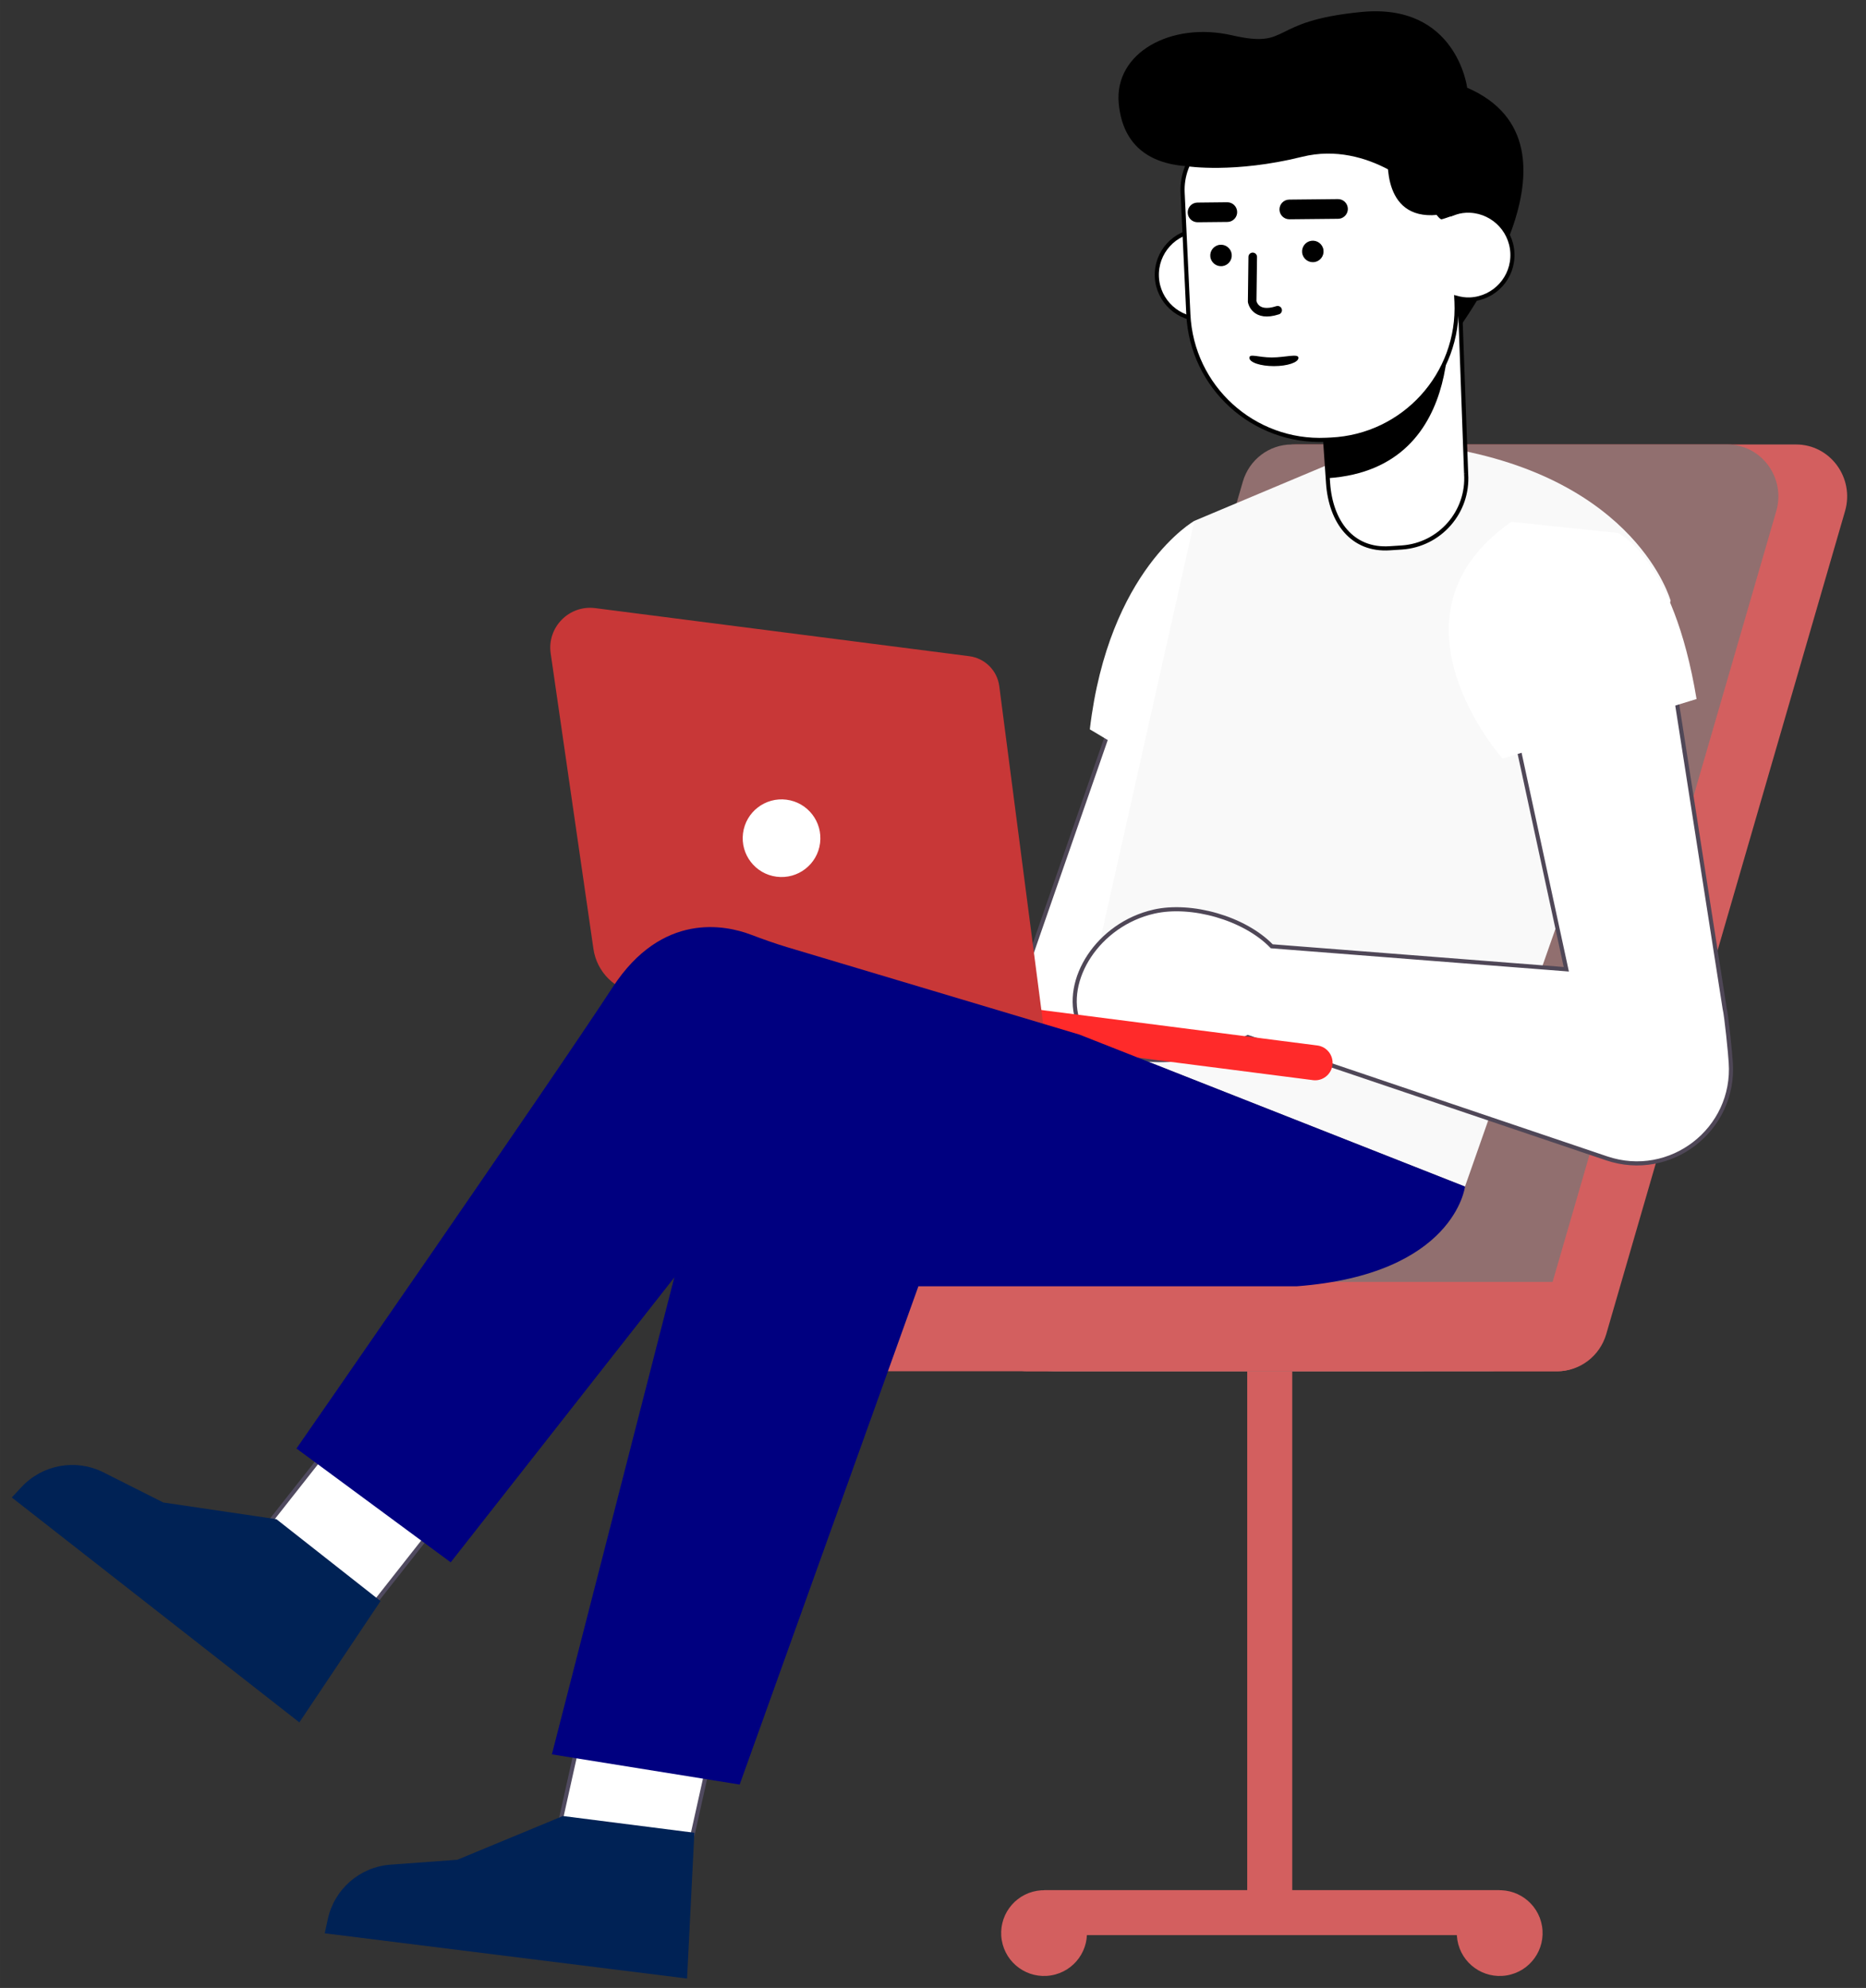 <?xml version="1.0" encoding="UTF-8" standalone="no"?>
<!-- Created with Inkscape (http://www.inkscape.org/) -->

<svg
   xmlns:dc="http://purl.org/dc/elements/1.1/"
   xmlns:cc="http://creativecommons.org/ns#"
   xmlns:rdf="http://www.w3.org/1999/02/22-rdf-syntax-ns#"
   xmlns:svg="http://www.w3.org/2000/svg"
   xmlns="http://www.w3.org/2000/svg"
   xmlns:sodipodi="http://sodipodi.sourceforge.net/DTD/sodipodi-0.dtd"
   xmlns:inkscape="http://www.inkscape.org/namespaces/inkscape"
   width="305"
   height="325"
   viewBox="0 0 80.698 85.99"
   version="1.1"
   id="svg2581"
   inkscape:version="0.92.4 (unknown)"
   sodipodi:docname="work.svg">
  <rect x="0" y="0" width="80.698" height="85.99" fill="#333333" stroke="none"/>
  <defs
     id="defs2575" />
  <sodipodi:namedview
     id="base"
     pagecolor="#ffffff"
     bordercolor="#666666"
     borderopacity="1.0"
     inkscape:pageopacity="0.0"
     inkscape:pageshadow="2"
     inkscape:zoom="2.5212776"
     inkscape:cx="243.22884"
     inkscape:cy="174.91211"
     inkscape:document-units="mm"
     inkscape:current-layer="layer1"
     showgrid="false"
     units="px"
     inkscape:window-width="1920"
     inkscape:window-height="1016"
     inkscape:window-x="0"
     inkscape:window-y="27"
     inkscape:window-maximized="1" />
  <g
     inkscape:label="Capa 1"
     inkscape:groupmode="layer"
     id="layer1"
     transform="translate(0,-211.01)">
    <path
       inkscape:connector-curvature="0"
       id="path24"
       style="fill:#d35f5f;fill-opacity:1;fill-rule:nonzero;stroke:none;stroke-width:0.059"
       d="M 61.35,270.325 H 38.463 c -1.068,0 -1.933,-0.865 -1.933,-1.933 v 0 c 0,-1.067 0.865,-1.933 1.933,-1.933 h 22.887 c 1.068,0 1.933,0.865 1.933,1.933 v 0 c 0,1.067 -0.865,1.933 -1.933,1.933" />
    <path
       inkscape:connector-curvature="0"
       id="path26"
       style="fill:#d35f5f;fill-opacity:1;fill-rule:nonzero;stroke:none;stroke-width:0.059"
       d="m 64.857,292.768 v 1.947 H 45.152 v -1.947 H 64.857" />
    <path
       inkscape:connector-curvature="0"
       id="path28"
       style="fill:#d35f5f;fill-opacity:1;fill-rule:nonzero;stroke:none;stroke-width:0.059"
       d="m 46.982,294.324 c 0.168,1.01 -0.515,1.966 -1.526,2.133 -1.011,0.168 -1.966,-0.515 -2.134,-1.526 -0.168,-1.011 0.516,-1.966 1.527,-2.134 1.011,-0.167 1.966,0.516 2.133,1.527" />
    <path
       inkscape:connector-curvature="0"
       id="path30"
       style="fill:#d35f5f;fill-opacity:1;fill-rule:nonzero;stroke:none;stroke-width:0.059"
       d="m 55.885,293.565 h -1.947 v -24.509 h 1.947 v 24.509" />
    <path
       inkscape:connector-curvature="0"
       id="path32"
       style="fill:#d35f5f;fill-opacity:1;fill-rule:nonzero;stroke:none;stroke-width:0.059"
       d="m 66.687,294.324 c 0.168,1.01 -0.515,1.966 -1.526,2.133 -1.011,0.168 -1.966,-0.515 -2.134,-1.526 -0.167,-1.011 0.515,-1.966 1.526,-2.134 1.011,-0.167 1.966,0.516 2.134,1.527" />
    <path
       inkscape:connector-curvature="0"
       id="path34"
       style="fill:#d35f5f;fill-opacity:1;fill-rule:nonzero;stroke:none;stroke-width:0.059"
       d="m 67.348,270.325 h -21.624 c -1.475,0 -2.535,-1.443 -2.118,-2.883 l 10.326,-35.595 c 0.277,-0.955 1.139,-1.611 2.118,-1.611 h 21.624 c 1.475,0 2.535,1.443 2.118,2.883 l -10.326,35.595 c -0.278,0.955 -1.139,1.611 -2.118,1.611" />
    <path
       inkscape:connector-curvature="0"
       id="path36"
       style="fill:#916f6f;fill-opacity:1;fill-rule:nonzero;stroke:none;stroke-width:0.059"
       d="M 64.373,270.325 H 45.538 c -1.476,0 -2.536,-1.443 -2.118,-2.883 l 10.327,-35.595 c 0.276,-0.955 1.139,-1.611 2.118,-1.611 h 18.835 c 1.475,0 2.535,1.443 2.117,2.883 l -10.326,35.595 c -0.277,0.955 -1.139,1.611 -2.117,1.611" />
    <path
       inkscape:connector-curvature="0"
       id="path38"
       style="fill:#d35f5f;fill-opacity:1;fill-rule:nonzero;stroke:none;stroke-width:0.059"
       d="M 67.342,270.325 H 44.455 c -1.068,0 -1.933,-0.865 -1.933,-1.933 v 0 c 0,-1.067 0.865,-1.933 1.933,-1.933 h 22.887 c 1.067,0 1.933,0.865 1.933,1.933 v 0 c 0,1.067 -0.865,1.933 -1.933,1.933" />
    <path
       inkscape:connector-curvature="0"
       id="path40"
       style="fill:#ffffff;fill-opacity:1;fill-rule:nonzero;stroke:#4f4757;stroke-width:0.178;stroke-miterlimit:4;stroke-dasharray:none;stroke-opacity:1"
       d="m 48.822,240.113 -4.683,13.49 1.099,2.645 6.318,-1.195 1.79,-14.443 -4.523,-0.498" />
    <path
       inkscape:connector-curvature="0"
       id="path42"
       style="fill:#ffffff;fill-opacity:1;fill-rule:nonzero;stroke:none;stroke-width:0.059"
       d="m 51.652,233.54 c 0,0 -3.704,2.098 -4.521,9.018 l 4.887,2.916 -0.367,-11.934" />
    <path
       inkscape:connector-curvature="0"
       id="path44"
       style="fill:#f9f9f9;fill-opacity:1;fill-rule:nonzero;stroke:none;stroke-width:0.059"
       d="m 57.987,230.877 -6.335,2.663 -4.986,22.217 16.69,6.578 8.893,-25.34 c 0,0 -1.447,-5.291 -9.798,-6.634 l -4.464,0.515" />
    <path
       style="fill:#ffffff;fill-opacity:1;fill-rule:nonzero;stroke:#4f4757;stroke-width:0.178;stroke-miterlimit:4;stroke-dasharray:none;stroke-opacity:1"
       d="m 68.114,234.133 c -0.566,0.016 -1.14,0.164 -1.681,0.463 -1.587,0.879 -2.303,2.778 -1.691,4.486 l 2.995,13.854 -12.738,-0.994 c -1.184,-1.224 -3.487,-1.865 -5.094,-1.5 -2.426,0.551 -3.946,2.976 -3.265,4.803 0.682,1.827 4.135,1.909 5.962,1.228 0.467,-0.174 0.935,-0.374 1.365,-0.604 l 15.515,5.246 c 2.756,0.932 5.572,-1.244 5.367,-4.146 -0.012,-0.292 -0.188,-2.049 -0.263,-2.331 l -2.75,-17.609 c -0.403,-1.809 -2.025,-2.946 -3.722,-2.897 z"
       id="path46"
       inkscape:connector-curvature="0" />
    <path
       inkscape:connector-curvature="0"
       id="path50"
       style="fill:#ffffff;fill-opacity:1;fill-rule:nonzero;stroke:none;stroke-width:0.059"
       d="m 69.969,234.065 c 0,0 2.385,1.032 3.401,7.182 l -8.387,2.576 c 0,0 -5.482,-6.139 0.377,-10.242 l 4.608,0.484" />
    <path
       inkscape:connector-curvature="0"
       id="path54"
       style="fill:#ff2a2a;fill-opacity:1;fill-rule:nonzero;stroke:none;stroke-width:0.059"
       d="m 56.778,257.732 -13.29,-1.708 0.193,-1.499 13.29,1.708 c 0.413,0.053 0.706,0.432 0.653,0.846 v 0 c -0.053,0.414 -0.432,0.707 -0.846,0.654" />
    <path
       inkscape:connector-curvature="0"
       id="path56"
       style="fill:#c83737;fill-opacity:1;fill-rule:nonzero;stroke:none;stroke-width:0.059"
       d="m 45.238,256.249 -17.611,-2.263 c -1.014,-0.131 -1.818,-0.921 -1.963,-1.933 L 23.815,239.274 c -0.164,-1.129 0.795,-2.104 1.928,-1.959 l 16.174,2.079 c 0.677,0.087 1.21,0.619 1.298,1.296 l 2.022,15.558" />
    <path
       inkscape:connector-curvature="0"
       id="path58"
       style="fill:#ffffff;fill-opacity:1;fill-rule:nonzero;stroke:none;stroke-width:0.059"
       d="m 35.465,247.481 c -0.118,0.921 -0.96,1.57 -1.88,1.452 -0.92,-0.118 -1.57,-0.96 -1.452,-1.88 0.118,-0.92 0.96,-1.57 1.88,-1.452 0.92,0.118 1.57,0.96 1.452,1.88" />
    <path
       inkscape:connector-curvature="0"
       id="path64"
       style="fill:#ffffff;fill-opacity:1;fill-rule:nonzero;stroke:#504a5f;stroke-width:0.178;stroke-miterlimit:4;stroke-dasharray:none;stroke-opacity:1"
       d="m 29.874,290.723 1.528,-6.867 -5.673,-0.771 -1.538,6.914 5.683,0.724" />
    <path
       inkscape:connector-curvature="0"
       id="path66"
       style="fill:#000080;fill-opacity:1;fill-rule:nonzero;stroke:none;stroke-width:0.059"
       d="m 63.356,262.336 c 0,0 -0.443,3.79 -7.258,4.312 H 39.718 l -7.73,21.554 -8.121,-1.306 8.121,-31.65 18.612,2.062 12.756,5.028" />
    <path
       inkscape:connector-curvature="0"
       id="path76"
       style="fill:#ffffff;fill-opacity:1;fill-rule:nonzero;stroke:#504a5f;stroke-width:0.178;stroke-miterlimit:4;stroke-dasharray:none;stroke-opacity:1"
       d="m 15.568,281.155 4.267,-5.422 -4.471,-3.576 -4.298,5.457 4.502,3.541" />
    <path
       inkscape:connector-curvature="0"
       id="path78"
       style="fill:#000080;fill-opacity:1;fill-rule:nonzero;stroke:none;stroke-width:0.059"
       d="M 46.666,255.757 34.043,251.981 c -0.531,-0.159 -1.053,-0.347 -1.572,-0.543 -1.096,-0.413 -3.833,-1.002 -5.97,2.268 -2.735,4.187 -13.68,19.96 -13.68,19.96 l 6.67,4.923 14.575,-18.571 c 1.228,-1.68 3.184,-2.676 5.266,-2.681 l 11.269,-0.03 -3.934,-1.551" />
    <path
       inkscape:connector-curvature="0"
       id="path86"
       style="fill:#000000;fill-opacity:1;fill-rule:nonzero;stroke:none;stroke-width:0.059"
       d="m 62.9,225.504 c 0.232,-0.423 6.22,-8.241 0.55,-10.7 0,0 -0.458,-3.674 -4.572,-3.276 -4.115,0.398 -2.988,1.605 -5.609,1.007 -2.62,-0.597 -5.087,0.754 -4.888,2.944 0.199,2.19 1.869,3.119 4.888,2.588 3.021,-0.531 5.409,-0.133 5.409,-0.133 l 2.522,0.735 1.7,6.834" />
    <path
       inkscape:connector-curvature="0"
       id="path88"
       style="fill:#ffffff;fill-opacity:1;fill-rule:nonzero;stroke:#000000;stroke-width:0.178;stroke-miterlimit:4;stroke-dasharray:none;stroke-opacity:1"
       d="m 63.405,231.502 -0.32,-8.85 -6.136,2.164 0.486,7.096 c 0.114,1.648 1.025,2.926 2.674,2.813 l 0.516,-0.033 c 1.648,-0.113 2.893,-1.541 2.78,-3.189" />
    <path
       inkscape:connector-curvature="0"
       id="path90"
       style="fill:#000000;fill-opacity:1;fill-rule:nonzero;stroke:none;stroke-width:0.059"
       d="m 62.565,223.877 c 0,0 1.154,7.393 -5.141,7.818 l -0.285,-3.5 5.426,-4.318" />
    <path
       inkscape:connector-curvature="0"
       id="path92"
       style="fill:#ffffff;fill-opacity:1;fill-rule:nonzero;stroke:#000000;stroke-width:0.178;stroke-miterlimit:4;stroke-dasharray:none;stroke-opacity:1"
       d="m 50.03,222.985 c 0.05,1.061 0.95,1.88 2.01,1.83 1.06,-0.05 1.88,-0.95 1.83,-2.01 -0.05,-1.06 -0.95,-1.879 -2.01,-1.829 -1.06,0.049 -1.88,0.949 -1.83,2.01" />
    <path
       style="fill:#ffffff;fill-opacity:1;fill-rule:nonzero;stroke:#000000;stroke-width:0.178;stroke-miterlimit:4;stroke-dasharray:none;stroke-opacity:1"
       d="m 61.144,216.233 -7.492,0.352 c -1.453,0.068 -2.575,1.301 -2.508,2.755 l 0.248,5.268 c 0.147,3.144 2.815,5.573 5.959,5.426 l 0.211,-0.01 c 3.144,-0.148 5.573,-2.815 5.426,-5.959 l -0.009,-0.176 c 0.19,0.052 0.389,0.085 0.597,0.075 1.061,-0.05 1.88,-0.949 1.83,-2.01 -0.05,-1.06 -0.95,-1.88 -2.011,-1.83 -0.208,0.01 -0.402,0.06 -0.587,0.13 l -0.123,-2.615 c -0.038,-0.814 -0.728,-1.443 -1.542,-1.405 z"
       id="path94"
       inkscape:connector-curvature="0" />
    <path
       inkscape:connector-curvature="0"
       id="path100"
       style="fill:#000000;fill-opacity:1;fill-rule:nonzero;stroke:none;stroke-width:0.059"
       d="m 60.039,217.5 c 0,0 -0.403,2.867 1.891,2.819 2.294,-0.049 -0.198,-3.056 -0.198,-3.056 l -1.693,0.237" />
    <path
       inkscape:connector-curvature="0"
       id="path102"
       style="fill:#000000;fill-opacity:1;fill-rule:nonzero;stroke:none;stroke-width:0.059"
       d="m 56.314,221.944 c 0.031,0.254 0.264,0.435 0.519,0.404 0.254,-0.032 0.435,-0.265 0.403,-0.519 -0.031,-0.255 -0.264,-0.435 -0.519,-0.404 -0.254,0.032 -0.435,0.264 -0.403,0.519" />
    <path
       inkscape:connector-curvature="0"
       id="path104"
       style="fill:#000000;fill-opacity:1;fill-rule:nonzero;stroke:none;stroke-width:0.059"
       d="m 52.343,222.118 c 0.032,0.255 0.265,0.435 0.519,0.404 0.255,-0.032 0.436,-0.264 0.404,-0.519 -0.032,-0.254 -0.264,-0.435 -0.519,-0.403 -0.254,0.031 -0.435,0.263 -0.404,0.518" />
    <path
       inkscape:connector-curvature="0"
       id="path106"
       style="fill:none;fill-opacity:1;stroke:#000000;stroke-width:0.371;stroke-linecap:round;stroke-linejoin:round;stroke-miterlimit:10;stroke-dasharray:none;stroke-opacity:1"
       d="m 54.176,222.122 -0.024,1.933 c 0,0 0.116,0.698 1.102,0.375" />
    <path
       inkscape:connector-curvature="0"
       id="path108"
       style="fill:#000000;fill-opacity:1;fill-rule:nonzero;stroke:none;stroke-width:0.059"
       d="m 57.954,220.465 c -0.027,0.006 -0.056,0.009 -0.086,0.009 l -2.105,0.021 c -0.235,0.002 -0.428,-0.186 -0.43,-0.422 -0.002,-0.235 0.185,-0.426 0.421,-0.429 l 2.106,-0.022 c 0.235,-0.002 0.427,0.186 0.43,0.422 0.002,0.205 -0.142,0.378 -0.336,0.421" />
    <path
       inkscape:connector-curvature="0"
       id="path110"
       style="fill:#000000;fill-opacity:1;fill-rule:nonzero;stroke:none;stroke-width:0.059"
       d="m 53.166,220.602 c -0.028,0.006 -0.057,0.009 -0.085,0.009 l -1.287,0.013 c -0.236,0.002 -0.428,-0.186 -0.43,-0.421 -0.003,-0.235 0.186,-0.428 0.421,-0.43 l 1.287,-0.014 c 0.235,-0.002 0.428,0.187 0.431,0.422 0.002,0.205 -0.142,0.378 -0.336,0.421" />
    <path
       inkscape:connector-curvature="0"
       id="path112"
       style="fill:#000000;fill-opacity:1;fill-rule:nonzero;stroke:none;stroke-width:0.059"
       d="m 51.347,218.202 c 0,0 2.03,0.317 4.963,-0.409 2.932,-0.727 5.253,1.638 5.253,1.638 0,0 0.625,1.093 0.782,1.065 0.157,-0.029 1.05,-0.373 1.05,-0.373 l -0.036,-3.316 -2.143,-1.677 -5.962,-0.243 -3.526,0.776 -0.381,2.539" />
    <path
       inkscape:connector-curvature="0"
       id="path60"
       style="fill:#002255;fill-opacity:1;fill-rule:nonzero;stroke:none;stroke-width:0.059"
       d="m 24.347,289.562 -4.57,1.893 -2.889,0.212 c -1.328,0.097 -2.432,1.058 -2.713,2.36 l -0.132,0.609 15.67,1.957 0.316,-6.306 -5.683,-0.724" />
    <path
       inkscape:connector-curvature="0"
       id="path72"
       style="fill:#002255;fill-opacity:1;fill-rule:nonzero;stroke:none;stroke-width:0.059"
       d="M 11.955,276.724 7.061,276.001 4.474,274.698 C 3.284,274.1 1.843,274.356 0.934,275.329 l -0.425,0.455 12.437,9.729 3.511,-5.248 -4.502,-3.541" />
    <path
       style="opacity:1;fill:#000000;fill-opacity:1;stroke:none;stroke-width:0.228;stroke-linecap:round;stroke-linejoin:bevel;stroke-miterlimit:4;stroke-dasharray:none;stroke-dashoffset:0;stroke-opacity:1"
       d="m 56.154,226.488 c 0,0.198 -0.475,0.359 -1.061,0.359 -0.586,0 -1.061,-0.161 -1.061,-0.359 0,-0.198 0.381,-0.016 0.967,-0.016 0.586,0 1.154,-0.183 1.154,0.016 z"
       id="path2491"
       inkscape:connector-curvature="0"
       sodipodi:nodetypes="ccccc" />
  </g>
</svg>
